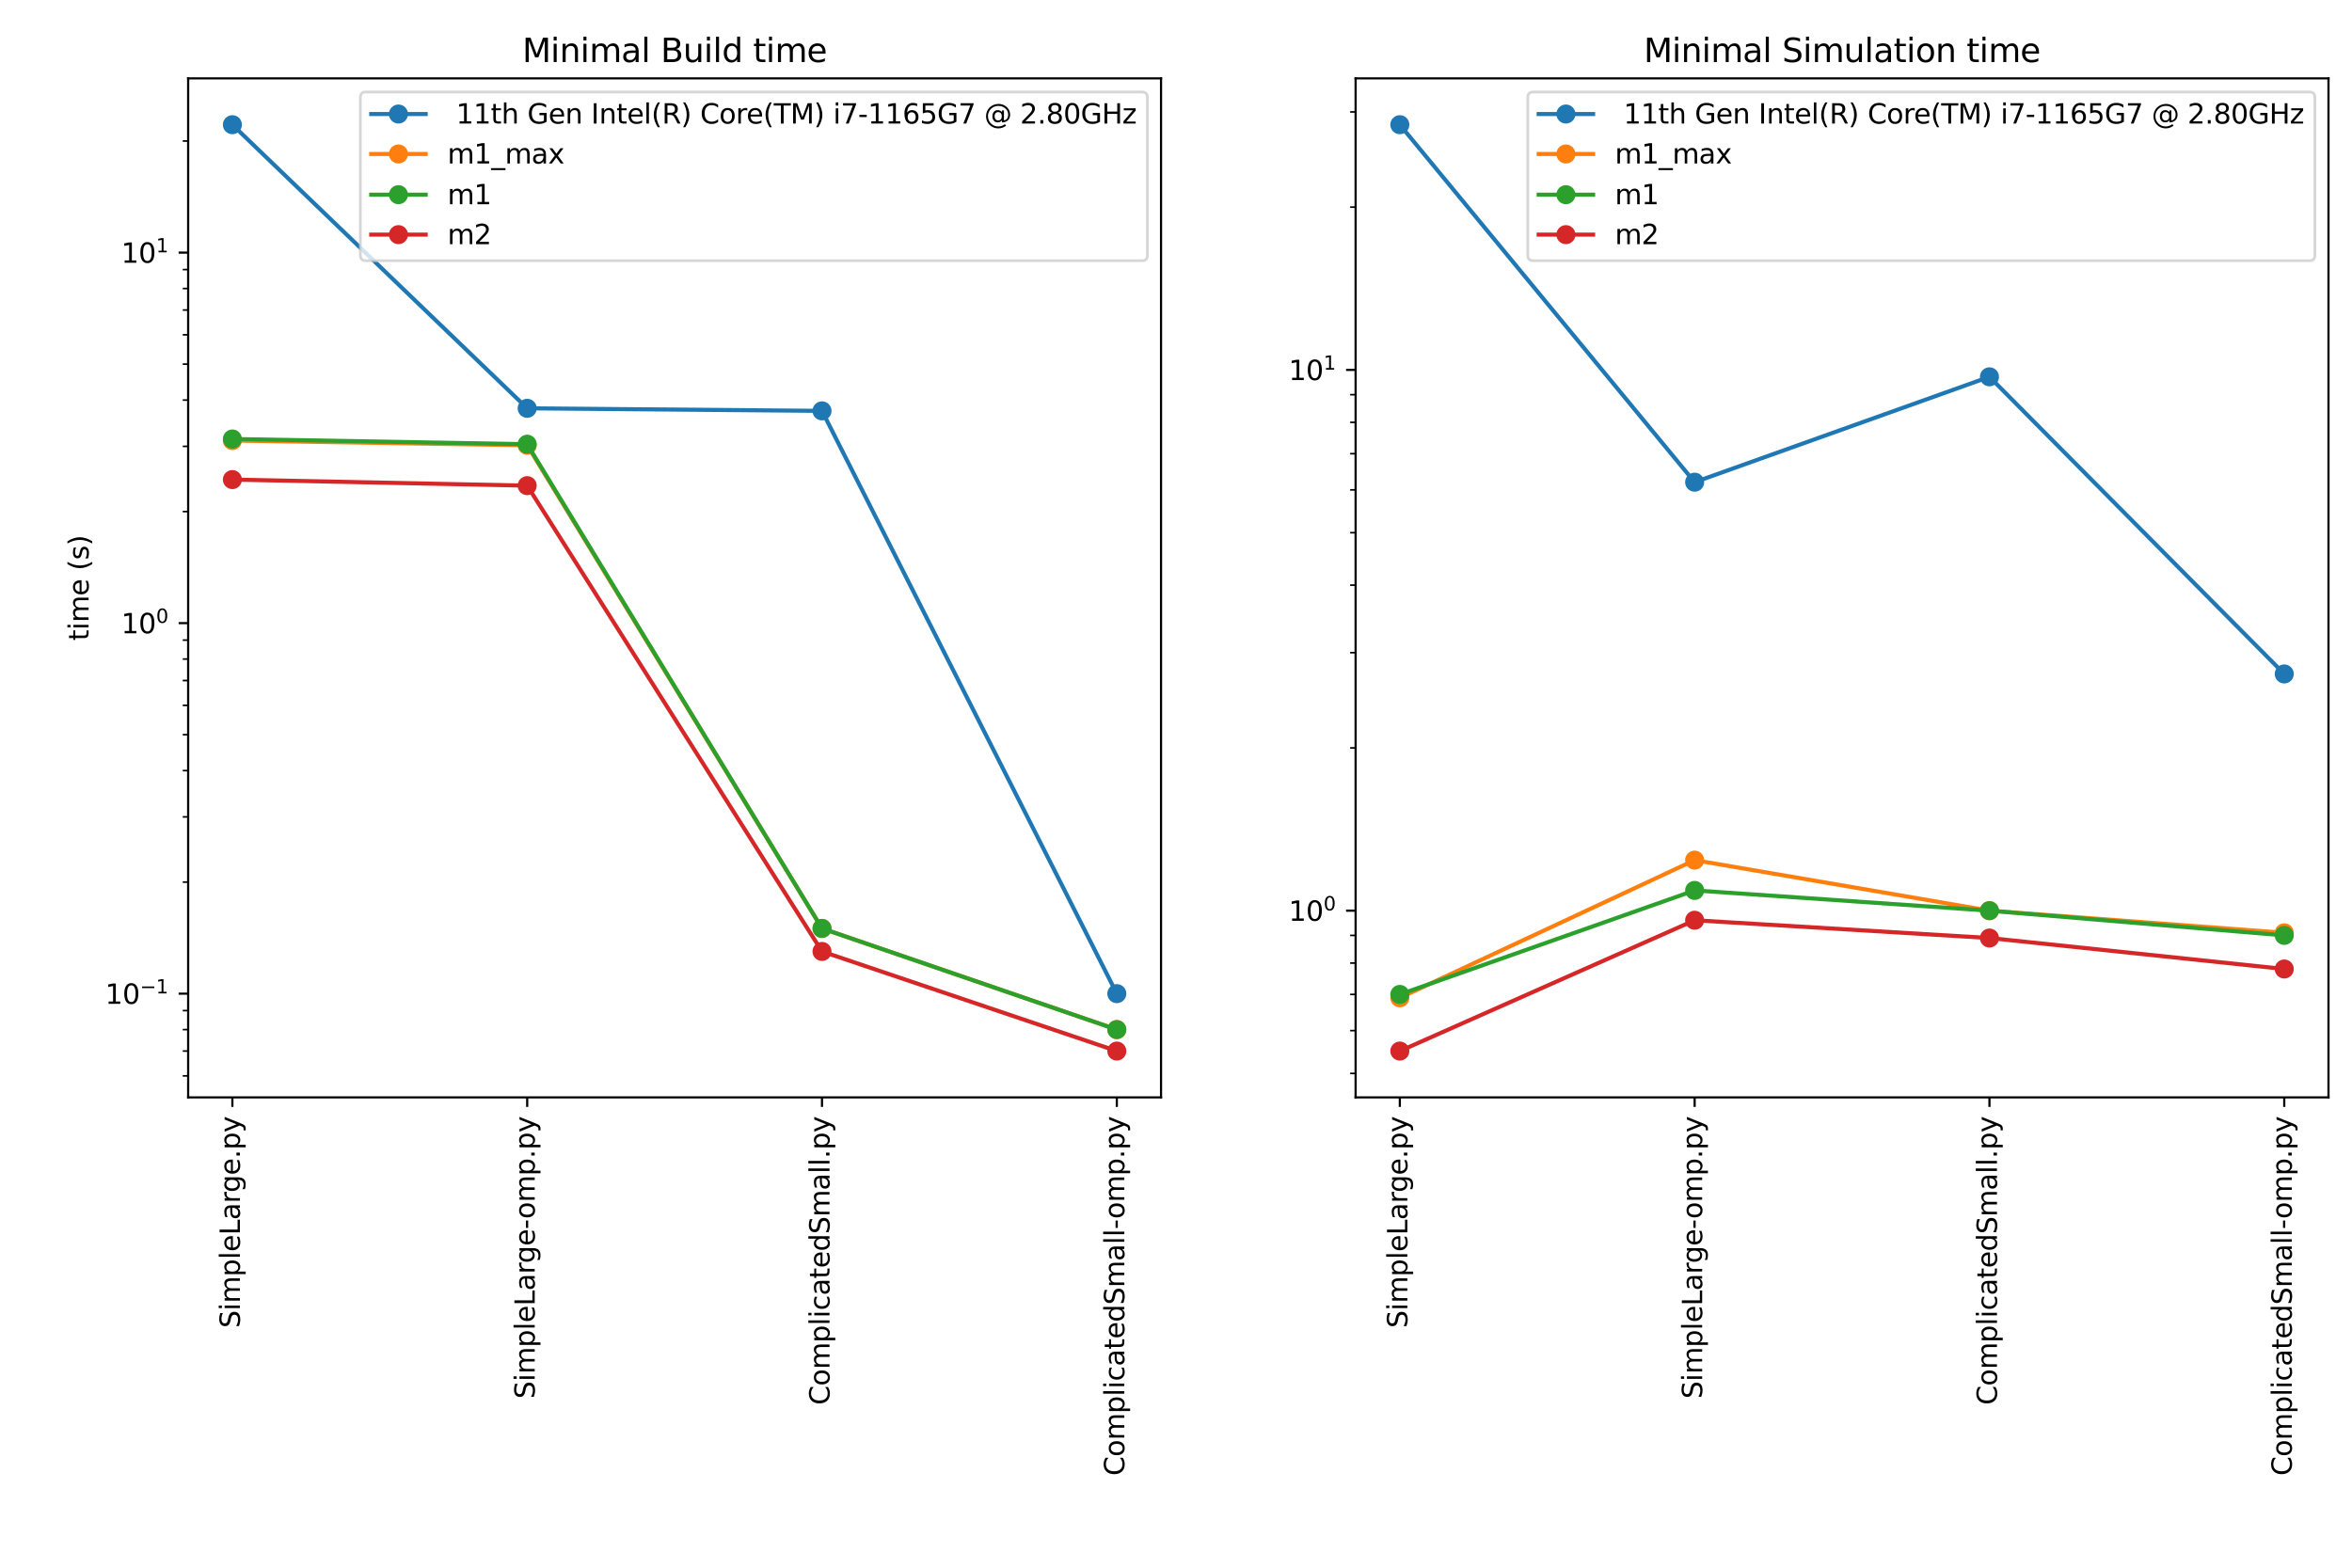 <?xml version="1.0" encoding="utf-8" standalone="no"?>
<!DOCTYPE svg PUBLIC "-//W3C//DTD SVG 1.1//EN"
  "http://www.w3.org/Graphics/SVG/1.1/DTD/svg11.dtd">
<svg xmlns:xlink="http://www.w3.org/1999/xlink" width="864pt" height="576pt" viewBox="0 0 864 576" xmlns="http://www.w3.org/2000/svg" version="1.1">
 <defs>
  <style type="text/css">*{stroke-linejoin: round; stroke-linecap: butt}</style>
 </defs>
 <g id="figure_1">
  <g id="patch_1">
   <path d="M 0 576 
L 864 576 
L 864 0 
L 0 0 
z
" style="fill: #ffffff"/>
  </g>
  <g id="axes_1">
   <g id="patch_2">
    <path d="M 69.12 403.2 
L 426.502 403.2 
L 426.502 28.8 
L 69.12 28.8 
z
" style="fill: #ffffff"/>
   </g>
   <g id="matplotlib.axis_1">
    <g id="xtick_1">
     <g id="line2d_1">
      <defs>
       <path id="m98bc731a1b" d="M 0 0 
L 0 3.5 
" style="stroke: #000000; stroke-width: 0.8"/>
      </defs>
      <g>
       <use xlink:href="#m98bc731a1b" x="85.365" y="403.2" style="stroke: #000000; stroke-width: 0.8"/>
      </g>
     </g>
     <g id="text_1">
      <!-- SimpleLarge.py -->
      <g transform="translate(88.124 487.93)rotate(-90)scale(0.1 -0.1)">
       <defs>
        <path id="DejaVuSans-53" d="M 3425 4513 
L 3425 3897 
Q 3066 4069 2747 4153 
Q 2428 4238 2131 4238 
Q 1616 4238 1336 4038 
Q 1056 3838 1056 3469 
Q 1056 3159 1242 3001 
Q 1428 2844 1947 2747 
L 2328 2669 
Q 3034 2534 3370 2195 
Q 3706 1856 3706 1288 
Q 3706 609 3251 259 
Q 2797 -91 1919 -91 
Q 1588 -91 1214 -16 
Q 841 59 441 206 
L 441 856 
Q 825 641 1194 531 
Q 1563 422 1919 422 
Q 2459 422 2753 634 
Q 3047 847 3047 1241 
Q 3047 1584 2836 1778 
Q 2625 1972 2144 2069 
L 1759 2144 
Q 1053 2284 737 2584 
Q 422 2884 422 3419 
Q 422 4038 858 4394 
Q 1294 4750 2059 4750 
Q 2388 4750 2728 4690 
Q 3069 4631 3425 4513 
z
" transform="scale(0.016)"/>
        <path id="DejaVuSans-69" d="M 603 3500 
L 1178 3500 
L 1178 0 
L 603 0 
L 603 3500 
z
M 603 4863 
L 1178 4863 
L 1178 4134 
L 603 4134 
L 603 4863 
z
" transform="scale(0.016)"/>
        <path id="DejaVuSans-6d" d="M 3328 2828 
Q 3544 3216 3844 3400 
Q 4144 3584 4550 3584 
Q 5097 3584 5394 3201 
Q 5691 2819 5691 2113 
L 5691 0 
L 5113 0 
L 5113 2094 
Q 5113 2597 4934 2840 
Q 4756 3084 4391 3084 
Q 3944 3084 3684 2787 
Q 3425 2491 3425 1978 
L 3425 0 
L 2847 0 
L 2847 2094 
Q 2847 2600 2669 2842 
Q 2491 3084 2119 3084 
Q 1678 3084 1418 2786 
Q 1159 2488 1159 1978 
L 1159 0 
L 581 0 
L 581 3500 
L 1159 3500 
L 1159 2956 
Q 1356 3278 1631 3431 
Q 1906 3584 2284 3584 
Q 2666 3584 2933 3390 
Q 3200 3197 3328 2828 
z
" transform="scale(0.016)"/>
        <path id="DejaVuSans-70" d="M 1159 525 
L 1159 -1331 
L 581 -1331 
L 581 3500 
L 1159 3500 
L 1159 2969 
Q 1341 3281 1617 3432 
Q 1894 3584 2278 3584 
Q 2916 3584 3314 3078 
Q 3713 2572 3713 1747 
Q 3713 922 3314 415 
Q 2916 -91 2278 -91 
Q 1894 -91 1617 61 
Q 1341 213 1159 525 
z
M 3116 1747 
Q 3116 2381 2855 2742 
Q 2594 3103 2138 3103 
Q 1681 3103 1420 2742 
Q 1159 2381 1159 1747 
Q 1159 1113 1420 752 
Q 1681 391 2138 391 
Q 2594 391 2855 752 
Q 3116 1113 3116 1747 
z
" transform="scale(0.016)"/>
        <path id="DejaVuSans-6c" d="M 603 4863 
L 1178 4863 
L 1178 0 
L 603 0 
L 603 4863 
z
" transform="scale(0.016)"/>
        <path id="DejaVuSans-65" d="M 3597 1894 
L 3597 1613 
L 953 1613 
Q 991 1019 1311 708 
Q 1631 397 2203 397 
Q 2534 397 2845 478 
Q 3156 559 3463 722 
L 3463 178 
Q 3153 47 2828 -22 
Q 2503 -91 2169 -91 
Q 1331 -91 842 396 
Q 353 884 353 1716 
Q 353 2575 817 3079 
Q 1281 3584 2069 3584 
Q 2775 3584 3186 3129 
Q 3597 2675 3597 1894 
z
M 3022 2063 
Q 3016 2534 2758 2815 
Q 2500 3097 2075 3097 
Q 1594 3097 1305 2825 
Q 1016 2553 972 2059 
L 3022 2063 
z
" transform="scale(0.016)"/>
        <path id="DejaVuSans-4c" d="M 628 4666 
L 1259 4666 
L 1259 531 
L 3531 531 
L 3531 0 
L 628 0 
L 628 4666 
z
" transform="scale(0.016)"/>
        <path id="DejaVuSans-61" d="M 2194 1759 
Q 1497 1759 1228 1600 
Q 959 1441 959 1056 
Q 959 750 1161 570 
Q 1363 391 1709 391 
Q 2188 391 2477 730 
Q 2766 1069 2766 1631 
L 2766 1759 
L 2194 1759 
z
M 3341 1997 
L 3341 0 
L 2766 0 
L 2766 531 
Q 2569 213 2275 61 
Q 1981 -91 1556 -91 
Q 1019 -91 701 211 
Q 384 513 384 1019 
Q 384 1609 779 1909 
Q 1175 2209 1959 2209 
L 2766 2209 
L 2766 2266 
Q 2766 2663 2505 2880 
Q 2244 3097 1772 3097 
Q 1472 3097 1187 3025 
Q 903 2953 641 2809 
L 641 3341 
Q 956 3463 1253 3523 
Q 1550 3584 1831 3584 
Q 2591 3584 2966 3190 
Q 3341 2797 3341 1997 
z
" transform="scale(0.016)"/>
        <path id="DejaVuSans-72" d="M 2631 2963 
Q 2534 3019 2420 3045 
Q 2306 3072 2169 3072 
Q 1681 3072 1420 2755 
Q 1159 2438 1159 1844 
L 1159 0 
L 581 0 
L 581 3500 
L 1159 3500 
L 1159 2956 
Q 1341 3275 1631 3429 
Q 1922 3584 2338 3584 
Q 2397 3584 2469 3576 
Q 2541 3569 2628 3553 
L 2631 2963 
z
" transform="scale(0.016)"/>
        <path id="DejaVuSans-67" d="M 2906 1791 
Q 2906 2416 2648 2759 
Q 2391 3103 1925 3103 
Q 1463 3103 1205 2759 
Q 947 2416 947 1791 
Q 947 1169 1205 825 
Q 1463 481 1925 481 
Q 2391 481 2648 825 
Q 2906 1169 2906 1791 
z
M 3481 434 
Q 3481 -459 3084 -895 
Q 2688 -1331 1869 -1331 
Q 1566 -1331 1297 -1286 
Q 1028 -1241 775 -1147 
L 775 -588 
Q 1028 -725 1275 -790 
Q 1522 -856 1778 -856 
Q 2344 -856 2625 -561 
Q 2906 -266 2906 331 
L 2906 616 
Q 2728 306 2450 153 
Q 2172 0 1784 0 
Q 1141 0 747 490 
Q 353 981 353 1791 
Q 353 2603 747 3093 
Q 1141 3584 1784 3584 
Q 2172 3584 2450 3431 
Q 2728 3278 2906 2969 
L 2906 3500 
L 3481 3500 
L 3481 434 
z
" transform="scale(0.016)"/>
        <path id="DejaVuSans-2e" d="M 684 794 
L 1344 794 
L 1344 0 
L 684 0 
L 684 794 
z
" transform="scale(0.016)"/>
        <path id="DejaVuSans-79" d="M 2059 -325 
Q 1816 -950 1584 -1140 
Q 1353 -1331 966 -1331 
L 506 -1331 
L 506 -850 
L 844 -850 
Q 1081 -850 1212 -737 
Q 1344 -625 1503 -206 
L 1606 56 
L 191 3500 
L 800 3500 
L 1894 763 
L 2988 3500 
L 3597 3500 
L 2059 -325 
z
" transform="scale(0.016)"/>
       </defs>
       <use xlink:href="#DejaVuSans-53"/>
       <use xlink:href="#DejaVuSans-69" x="63.477"/>
       <use xlink:href="#DejaVuSans-6d" x="91.26"/>
       <use xlink:href="#DejaVuSans-70" x="188.672"/>
       <use xlink:href="#DejaVuSans-6c" x="252.148"/>
       <use xlink:href="#DejaVuSans-65" x="279.932"/>
       <use xlink:href="#DejaVuSans-4c" x="341.455"/>
       <use xlink:href="#DejaVuSans-61" x="397.168"/>
       <use xlink:href="#DejaVuSans-72" x="458.447"/>
       <use xlink:href="#DejaVuSans-67" x="497.811"/>
       <use xlink:href="#DejaVuSans-65" x="561.287"/>
       <use xlink:href="#DejaVuSans-2e" x="622.811"/>
       <use xlink:href="#DejaVuSans-70" x="654.598"/>
       <use xlink:href="#DejaVuSans-79" x="718.074"/>
      </g>
     </g>
    </g>
    <g id="xtick_2">
     <g id="line2d_2">
      <g>
       <use xlink:href="#m98bc731a1b" x="193.662" y="403.2" style="stroke: #000000; stroke-width: 0.8"/>
      </g>
     </g>
     <g id="text_2">
      <!-- SimpleLarge-omp.py -->
      <g transform="translate(196.422 513.933)rotate(-90)scale(0.1 -0.1)">
       <defs>
        <path id="DejaVuSans-2d" d="M 313 2009 
L 1997 2009 
L 1997 1497 
L 313 1497 
L 313 2009 
z
" transform="scale(0.016)"/>
        <path id="DejaVuSans-6f" d="M 1959 3097 
Q 1497 3097 1228 2736 
Q 959 2375 959 1747 
Q 959 1119 1226 758 
Q 1494 397 1959 397 
Q 2419 397 2687 759 
Q 2956 1122 2956 1747 
Q 2956 2369 2687 2733 
Q 2419 3097 1959 3097 
z
M 1959 3584 
Q 2709 3584 3137 3096 
Q 3566 2609 3566 1747 
Q 3566 888 3137 398 
Q 2709 -91 1959 -91 
Q 1206 -91 779 398 
Q 353 888 353 1747 
Q 353 2609 779 3096 
Q 1206 3584 1959 3584 
z
" transform="scale(0.016)"/>
       </defs>
       <use xlink:href="#DejaVuSans-53"/>
       <use xlink:href="#DejaVuSans-69" x="63.477"/>
       <use xlink:href="#DejaVuSans-6d" x="91.26"/>
       <use xlink:href="#DejaVuSans-70" x="188.672"/>
       <use xlink:href="#DejaVuSans-6c" x="252.148"/>
       <use xlink:href="#DejaVuSans-65" x="279.932"/>
       <use xlink:href="#DejaVuSans-4c" x="341.455"/>
       <use xlink:href="#DejaVuSans-61" x="397.168"/>
       <use xlink:href="#DejaVuSans-72" x="458.447"/>
       <use xlink:href="#DejaVuSans-67" x="497.811"/>
       <use xlink:href="#DejaVuSans-65" x="561.287"/>
       <use xlink:href="#DejaVuSans-2d" x="622.811"/>
       <use xlink:href="#DejaVuSans-6f" x="660.77"/>
       <use xlink:href="#DejaVuSans-6d" x="721.951"/>
       <use xlink:href="#DejaVuSans-70" x="819.363"/>
       <use xlink:href="#DejaVuSans-2e" x="882.84"/>
       <use xlink:href="#DejaVuSans-70" x="914.627"/>
       <use xlink:href="#DejaVuSans-79" x="978.104"/>
      </g>
     </g>
    </g>
    <g id="xtick_3">
     <g id="line2d_3">
      <g>
       <use xlink:href="#m98bc731a1b" x="301.96" y="403.2" style="stroke: #000000; stroke-width: 0.8"/>
      </g>
     </g>
     <g id="text_3">
      <!-- ComplicatedSmall.py -->
      <g transform="translate(304.719 516.214)rotate(-90)scale(0.1 -0.1)">
       <defs>
        <path id="DejaVuSans-43" d="M 4122 4306 
L 4122 3641 
Q 3803 3938 3442 4084 
Q 3081 4231 2675 4231 
Q 1875 4231 1450 3742 
Q 1025 3253 1025 2328 
Q 1025 1406 1450 917 
Q 1875 428 2675 428 
Q 3081 428 3442 575 
Q 3803 722 4122 1019 
L 4122 359 
Q 3791 134 3420 21 
Q 3050 -91 2638 -91 
Q 1578 -91 968 557 
Q 359 1206 359 2328 
Q 359 3453 968 4101 
Q 1578 4750 2638 4750 
Q 3056 4750 3426 4639 
Q 3797 4528 4122 4306 
z
" transform="scale(0.016)"/>
        <path id="DejaVuSans-63" d="M 3122 3366 
L 3122 2828 
Q 2878 2963 2633 3030 
Q 2388 3097 2138 3097 
Q 1578 3097 1268 2742 
Q 959 2388 959 1747 
Q 959 1106 1268 751 
Q 1578 397 2138 397 
Q 2388 397 2633 464 
Q 2878 531 3122 666 
L 3122 134 
Q 2881 22 2623 -34 
Q 2366 -91 2075 -91 
Q 1284 -91 818 406 
Q 353 903 353 1747 
Q 353 2603 823 3093 
Q 1294 3584 2113 3584 
Q 2378 3584 2631 3529 
Q 2884 3475 3122 3366 
z
" transform="scale(0.016)"/>
        <path id="DejaVuSans-74" d="M 1172 4494 
L 1172 3500 
L 2356 3500 
L 2356 3053 
L 1172 3053 
L 1172 1153 
Q 1172 725 1289 603 
Q 1406 481 1766 481 
L 2356 481 
L 2356 0 
L 1766 0 
Q 1100 0 847 248 
Q 594 497 594 1153 
L 594 3053 
L 172 3053 
L 172 3500 
L 594 3500 
L 594 4494 
L 1172 4494 
z
" transform="scale(0.016)"/>
        <path id="DejaVuSans-64" d="M 2906 2969 
L 2906 4863 
L 3481 4863 
L 3481 0 
L 2906 0 
L 2906 525 
Q 2725 213 2448 61 
Q 2172 -91 1784 -91 
Q 1150 -91 751 415 
Q 353 922 353 1747 
Q 353 2572 751 3078 
Q 1150 3584 1784 3584 
Q 2172 3584 2448 3432 
Q 2725 3281 2906 2969 
z
M 947 1747 
Q 947 1113 1208 752 
Q 1469 391 1925 391 
Q 2381 391 2643 752 
Q 2906 1113 2906 1747 
Q 2906 2381 2643 2742 
Q 2381 3103 1925 3103 
Q 1469 3103 1208 2742 
Q 947 2381 947 1747 
z
" transform="scale(0.016)"/>
       </defs>
       <use xlink:href="#DejaVuSans-43"/>
       <use xlink:href="#DejaVuSans-6f" x="69.824"/>
       <use xlink:href="#DejaVuSans-6d" x="131.006"/>
       <use xlink:href="#DejaVuSans-70" x="228.418"/>
       <use xlink:href="#DejaVuSans-6c" x="291.895"/>
       <use xlink:href="#DejaVuSans-69" x="319.678"/>
       <use xlink:href="#DejaVuSans-63" x="347.461"/>
       <use xlink:href="#DejaVuSans-61" x="402.441"/>
       <use xlink:href="#DejaVuSans-74" x="463.721"/>
       <use xlink:href="#DejaVuSans-65" x="502.93"/>
       <use xlink:href="#DejaVuSans-64" x="564.453"/>
       <use xlink:href="#DejaVuSans-53" x="627.93"/>
       <use xlink:href="#DejaVuSans-6d" x="691.406"/>
       <use xlink:href="#DejaVuSans-61" x="788.818"/>
       <use xlink:href="#DejaVuSans-6c" x="850.098"/>
       <use xlink:href="#DejaVuSans-6c" x="877.881"/>
       <use xlink:href="#DejaVuSans-2e" x="905.664"/>
       <use xlink:href="#DejaVuSans-70" x="937.451"/>
       <use xlink:href="#DejaVuSans-79" x="1000.928"/>
      </g>
     </g>
    </g>
    <g id="xtick_4">
     <g id="line2d_4">
      <g>
       <use xlink:href="#m98bc731a1b" x="410.257" y="403.2" style="stroke: #000000; stroke-width: 0.8"/>
      </g>
     </g>
     <g id="text_4">
      <!-- ComplicatedSmall-omp.py -->
      <g transform="translate(413.017 542.217)rotate(-90)scale(0.1 -0.1)">
       <use xlink:href="#DejaVuSans-43"/>
       <use xlink:href="#DejaVuSans-6f" x="69.824"/>
       <use xlink:href="#DejaVuSans-6d" x="131.006"/>
       <use xlink:href="#DejaVuSans-70" x="228.418"/>
       <use xlink:href="#DejaVuSans-6c" x="291.895"/>
       <use xlink:href="#DejaVuSans-69" x="319.678"/>
       <use xlink:href="#DejaVuSans-63" x="347.461"/>
       <use xlink:href="#DejaVuSans-61" x="402.441"/>
       <use xlink:href="#DejaVuSans-74" x="463.721"/>
       <use xlink:href="#DejaVuSans-65" x="502.93"/>
       <use xlink:href="#DejaVuSans-64" x="564.453"/>
       <use xlink:href="#DejaVuSans-53" x="627.93"/>
       <use xlink:href="#DejaVuSans-6d" x="691.406"/>
       <use xlink:href="#DejaVuSans-61" x="788.818"/>
       <use xlink:href="#DejaVuSans-6c" x="850.098"/>
       <use xlink:href="#DejaVuSans-6c" x="877.881"/>
       <use xlink:href="#DejaVuSans-2d" x="905.664"/>
       <use xlink:href="#DejaVuSans-6f" x="943.623"/>
       <use xlink:href="#DejaVuSans-6d" x="1004.805"/>
       <use xlink:href="#DejaVuSans-70" x="1102.217"/>
       <use xlink:href="#DejaVuSans-2e" x="1165.693"/>
       <use xlink:href="#DejaVuSans-70" x="1197.48"/>
       <use xlink:href="#DejaVuSans-79" x="1260.957"/>
      </g>
     </g>
    </g>
   </g>
   <g id="matplotlib.axis_2">
    <g id="ytick_1">
     <g id="line2d_5">
      <defs>
       <path id="m0abe584bb2" d="M 0 0 
L -3.5 0 
" style="stroke: #000000; stroke-width: 0.8"/>
      </defs>
      <g>
       <use xlink:href="#m0abe584bb2" x="69.12" y="365.093" style="stroke: #000000; stroke-width: 0.8"/>
      </g>
     </g>
     <g id="text_5">
      <!-- $\mathdefault{10^{-1}}$ -->
      <g transform="translate(38.62 368.893)scale(0.1 -0.1)">
       <defs>
        <path id="DejaVuSans-31" d="M 794 531 
L 1825 531 
L 1825 4091 
L 703 3866 
L 703 4441 
L 1819 4666 
L 2450 4666 
L 2450 531 
L 3481 531 
L 3481 0 
L 794 0 
L 794 531 
z
" transform="scale(0.016)"/>
        <path id="DejaVuSans-30" d="M 2034 4250 
Q 1547 4250 1301 3770 
Q 1056 3291 1056 2328 
Q 1056 1369 1301 889 
Q 1547 409 2034 409 
Q 2525 409 2770 889 
Q 3016 1369 3016 2328 
Q 3016 3291 2770 3770 
Q 2525 4250 2034 4250 
z
M 2034 4750 
Q 2819 4750 3233 4129 
Q 3647 3509 3647 2328 
Q 3647 1150 3233 529 
Q 2819 -91 2034 -91 
Q 1250 -91 836 529 
Q 422 1150 422 2328 
Q 422 3509 836 4129 
Q 1250 4750 2034 4750 
z
" transform="scale(0.016)"/>
        <path id="DejaVuSans-2212" d="M 678 2272 
L 4684 2272 
L 4684 1741 
L 678 1741 
L 678 2272 
z
" transform="scale(0.016)"/>
       </defs>
       <use xlink:href="#DejaVuSans-31" transform="translate(0 0.684)"/>
       <use xlink:href="#DejaVuSans-30" transform="translate(63.623 0.684)"/>
       <use xlink:href="#DejaVuSans-2212" transform="translate(128.203 38.966)scale(0.7)"/>
       <use xlink:href="#DejaVuSans-31" transform="translate(186.855 38.966)scale(0.7)"/>
      </g>
     </g>
    </g>
    <g id="ytick_2">
     <g id="line2d_6">
      <g>
       <use xlink:href="#m0abe584bb2" x="69.12" y="228.952" style="stroke: #000000; stroke-width: 0.8"/>
      </g>
     </g>
     <g id="text_6">
      <!-- $\mathdefault{10^{0}}$ -->
      <g transform="translate(44.52 232.751)scale(0.1 -0.1)">
       <use xlink:href="#DejaVuSans-31" transform="translate(0 0.766)"/>
       <use xlink:href="#DejaVuSans-30" transform="translate(63.623 0.766)"/>
       <use xlink:href="#DejaVuSans-30" transform="translate(128.203 39.047)scale(0.7)"/>
      </g>
     </g>
    </g>
    <g id="ytick_3">
     <g id="line2d_7">
      <g>
       <use xlink:href="#m0abe584bb2" x="69.12" y="92.811" style="stroke: #000000; stroke-width: 0.8"/>
      </g>
     </g>
     <g id="text_7">
      <!-- $\mathdefault{10^{1}}$ -->
      <g transform="translate(44.52 96.61)scale(0.1 -0.1)">
       <use xlink:href="#DejaVuSans-31" transform="translate(0 0.684)"/>
       <use xlink:href="#DejaVuSans-30" transform="translate(63.623 0.684)"/>
       <use xlink:href="#DejaVuSans-31" transform="translate(128.203 38.966)scale(0.7)"/>
      </g>
     </g>
    </g>
    <g id="ytick_4">
     <g id="line2d_8">
      <defs>
       <path id="m41cbeaad00" d="M 0 0 
L -2 0 
" style="stroke: #000000; stroke-width: 0.6"/>
      </defs>
      <g>
       <use xlink:href="#m41cbeaad00" x="69.12" y="395.296" style="stroke: #000000; stroke-width: 0.6"/>
      </g>
     </g>
    </g>
    <g id="ytick_5">
     <g id="line2d_9">
      <g>
       <use xlink:href="#m41cbeaad00" x="69.12" y="386.182" style="stroke: #000000; stroke-width: 0.6"/>
      </g>
     </g>
    </g>
    <g id="ytick_6">
     <g id="line2d_10">
      <g>
       <use xlink:href="#m41cbeaad00" x="69.12" y="378.287" style="stroke: #000000; stroke-width: 0.6"/>
      </g>
     </g>
    </g>
    <g id="ytick_7">
     <g id="line2d_11">
      <g>
       <use xlink:href="#m41cbeaad00" x="69.12" y="371.323" style="stroke: #000000; stroke-width: 0.6"/>
      </g>
     </g>
    </g>
    <g id="ytick_8">
     <g id="line2d_12">
      <g>
       <use xlink:href="#m41cbeaad00" x="69.12" y="324.111" style="stroke: #000000; stroke-width: 0.6"/>
      </g>
     </g>
    </g>
    <g id="ytick_9">
     <g id="line2d_13">
      <g>
       <use xlink:href="#m41cbeaad00" x="69.12" y="300.137" style="stroke: #000000; stroke-width: 0.6"/>
      </g>
     </g>
    </g>
    <g id="ytick_10">
     <g id="line2d_14">
      <g>
       <use xlink:href="#m41cbeaad00" x="69.12" y="283.128" style="stroke: #000000; stroke-width: 0.6"/>
      </g>
     </g>
    </g>
    <g id="ytick_11">
     <g id="line2d_15">
      <g>
       <use xlink:href="#m41cbeaad00" x="69.12" y="269.935" style="stroke: #000000; stroke-width: 0.6"/>
      </g>
     </g>
    </g>
    <g id="ytick_12">
     <g id="line2d_16">
      <g>
       <use xlink:href="#m41cbeaad00" x="69.12" y="259.155" style="stroke: #000000; stroke-width: 0.6"/>
      </g>
     </g>
    </g>
    <g id="ytick_13">
     <g id="line2d_17">
      <g>
       <use xlink:href="#m41cbeaad00" x="69.12" y="250.041" style="stroke: #000000; stroke-width: 0.6"/>
      </g>
     </g>
    </g>
    <g id="ytick_14">
     <g id="line2d_18">
      <g>
       <use xlink:href="#m41cbeaad00" x="69.12" y="242.146" style="stroke: #000000; stroke-width: 0.6"/>
      </g>
     </g>
    </g>
    <g id="ytick_15">
     <g id="line2d_19">
      <g>
       <use xlink:href="#m41cbeaad00" x="69.12" y="235.182" style="stroke: #000000; stroke-width: 0.6"/>
      </g>
     </g>
    </g>
    <g id="ytick_16">
     <g id="line2d_20">
      <g>
       <use xlink:href="#m41cbeaad00" x="69.12" y="187.97" style="stroke: #000000; stroke-width: 0.6"/>
      </g>
     </g>
    </g>
    <g id="ytick_17">
     <g id="line2d_21">
      <g>
       <use xlink:href="#m41cbeaad00" x="69.12" y="163.996" style="stroke: #000000; stroke-width: 0.6"/>
      </g>
     </g>
    </g>
    <g id="ytick_18">
     <g id="line2d_22">
      <g>
       <use xlink:href="#m41cbeaad00" x="69.12" y="146.987" style="stroke: #000000; stroke-width: 0.6"/>
      </g>
     </g>
    </g>
    <g id="ytick_19">
     <g id="line2d_23">
      <g>
       <use xlink:href="#m41cbeaad00" x="69.12" y="133.794" style="stroke: #000000; stroke-width: 0.6"/>
      </g>
     </g>
    </g>
    <g id="ytick_20">
     <g id="line2d_24">
      <g>
       <use xlink:href="#m41cbeaad00" x="69.12" y="123.014" style="stroke: #000000; stroke-width: 0.6"/>
      </g>
     </g>
    </g>
    <g id="ytick_21">
     <g id="line2d_25">
      <g>
       <use xlink:href="#m41cbeaad00" x="69.12" y="113.9" style="stroke: #000000; stroke-width: 0.6"/>
      </g>
     </g>
    </g>
    <g id="ytick_22">
     <g id="line2d_26">
      <g>
       <use xlink:href="#m41cbeaad00" x="69.12" y="106.004" style="stroke: #000000; stroke-width: 0.6"/>
      </g>
     </g>
    </g>
    <g id="ytick_23">
     <g id="line2d_27">
      <g>
       <use xlink:href="#m41cbeaad00" x="69.12" y="99.041" style="stroke: #000000; stroke-width: 0.6"/>
      </g>
     </g>
    </g>
    <g id="ytick_24">
     <g id="line2d_28">
      <g>
       <use xlink:href="#m41cbeaad00" x="69.12" y="51.828" style="stroke: #000000; stroke-width: 0.6"/>
      </g>
     </g>
    </g>
    <g id="text_8">
     <!-- time (s) -->
     <g transform="translate(32.54 235.391)rotate(-90)scale(0.1 -0.1)">
      <defs>
       <path id="DejaVuSans-20" transform="scale(0.016)"/>
       <path id="DejaVuSans-28" d="M 1984 4856 
Q 1566 4138 1362 3434 
Q 1159 2731 1159 2009 
Q 1159 1288 1364 580 
Q 1569 -128 1984 -844 
L 1484 -844 
Q 1016 -109 783 600 
Q 550 1309 550 2009 
Q 550 2706 781 3412 
Q 1013 4119 1484 4856 
L 1984 4856 
z
" transform="scale(0.016)"/>
       <path id="DejaVuSans-73" d="M 2834 3397 
L 2834 2853 
Q 2591 2978 2328 3040 
Q 2066 3103 1784 3103 
Q 1356 3103 1142 2972 
Q 928 2841 928 2578 
Q 928 2378 1081 2264 
Q 1234 2150 1697 2047 
L 1894 2003 
Q 2506 1872 2764 1633 
Q 3022 1394 3022 966 
Q 3022 478 2636 193 
Q 2250 -91 1575 -91 
Q 1294 -91 989 -36 
Q 684 19 347 128 
L 347 722 
Q 666 556 975 473 
Q 1284 391 1588 391 
Q 1994 391 2212 530 
Q 2431 669 2431 922 
Q 2431 1156 2273 1281 
Q 2116 1406 1581 1522 
L 1381 1569 
Q 847 1681 609 1914 
Q 372 2147 372 2553 
Q 372 3047 722 3315 
Q 1072 3584 1716 3584 
Q 2034 3584 2315 3537 
Q 2597 3491 2834 3397 
z
" transform="scale(0.016)"/>
       <path id="DejaVuSans-29" d="M 513 4856 
L 1013 4856 
Q 1481 4119 1714 3412 
Q 1947 2706 1947 2009 
Q 1947 1309 1714 600 
Q 1481 -109 1013 -844 
L 513 -844 
Q 928 -128 1133 580 
Q 1338 1288 1338 2009 
Q 1338 2731 1133 3434 
Q 928 4138 513 4856 
z
" transform="scale(0.016)"/>
      </defs>
      <use xlink:href="#DejaVuSans-74"/>
      <use xlink:href="#DejaVuSans-69" x="39.209"/>
      <use xlink:href="#DejaVuSans-6d" x="66.992"/>
      <use xlink:href="#DejaVuSans-65" x="164.404"/>
      <use xlink:href="#DejaVuSans-20" x="225.928"/>
      <use xlink:href="#DejaVuSans-28" x="257.715"/>
      <use xlink:href="#DejaVuSans-73" x="296.729"/>
      <use xlink:href="#DejaVuSans-29" x="348.828"/>
     </g>
    </g>
   </g>
   <g id="line2d_29">
    <path d="M 85.365 45.818 
L 193.662 150.02 
L 301.96 150.961 
L 410.257 365.093 
" clip-path="url(#p3bfc001e07)" style="fill: none; stroke: #1f77b4; stroke-width: 1.5; stroke-linecap: square"/>
    <defs>
     <path id="m31e6b7be8f" d="M 0 3 
C 0.796 3 1.559 2.684 2.121 2.121 
C 2.684 1.559 3 0.796 3 0 
C 3 -0.796 2.684 -1.559 2.121 -2.121 
C 1.559 -2.684 0.796 -3 0 -3 
C -0.796 -3 -1.559 -2.684 -2.121 -2.121 
C -2.684 -1.559 -3 -0.796 -3 0 
C -3 0.796 -2.684 1.559 -2.121 2.121 
C -1.559 2.684 -0.796 3 0 3 
z
" style="stroke: #1f77b4"/>
    </defs>
    <g clip-path="url(#p3bfc001e07)">
     <use xlink:href="#m31e6b7be8f" x="85.365" y="45.818" style="fill: #1f77b4; stroke: #1f77b4"/>
     <use xlink:href="#m31e6b7be8f" x="193.662" y="150.02" style="fill: #1f77b4; stroke: #1f77b4"/>
     <use xlink:href="#m31e6b7be8f" x="301.96" y="150.961" style="fill: #1f77b4; stroke: #1f77b4"/>
     <use xlink:href="#m31e6b7be8f" x="410.257" y="365.093" style="fill: #1f77b4; stroke: #1f77b4"/>
    </g>
   </g>
   <g id="line2d_30">
    <path d="M 85.365 161.867 
L 193.662 163.603 
L 301.96 341.12 
L 410.257 378.287 
" clip-path="url(#p3bfc001e07)" style="fill: none; stroke: #ff7f0e; stroke-width: 1.5; stroke-linecap: square"/>
    <defs>
     <path id="m254b77c4ef" d="M 0 3 
C 0.796 3 1.559 2.684 2.121 2.121 
C 2.684 1.559 3 0.796 3 0 
C 3 -0.796 2.684 -1.559 2.121 -2.121 
C 1.559 -2.684 0.796 -3 0 -3 
C -0.796 -3 -1.559 -2.684 -2.121 -2.121 
C -2.684 -1.559 -3 -0.796 -3 0 
C -3 0.796 -2.684 1.559 -2.121 2.121 
C -1.559 2.684 -0.796 3 0 3 
z
" style="stroke: #ff7f0e"/>
    </defs>
    <g clip-path="url(#p3bfc001e07)">
     <use xlink:href="#m254b77c4ef" x="85.365" y="161.867" style="fill: #ff7f0e; stroke: #ff7f0e"/>
     <use xlink:href="#m254b77c4ef" x="193.662" y="163.603" style="fill: #ff7f0e; stroke: #ff7f0e"/>
     <use xlink:href="#m254b77c4ef" x="301.96" y="341.12" style="fill: #ff7f0e; stroke: #ff7f0e"/>
     <use xlink:href="#m254b77c4ef" x="410.257" y="378.287" style="fill: #ff7f0e; stroke: #ff7f0e"/>
    </g>
   </g>
   <g id="line2d_31">
    <path d="M 85.365 161.3 
L 193.662 163.213 
L 301.96 341.12 
L 410.257 378.287 
" clip-path="url(#p3bfc001e07)" style="fill: none; stroke: #2ca02c; stroke-width: 1.5; stroke-linecap: square"/>
    <defs>
     <path id="mfc416b7399" d="M 0 3 
C 0.796 3 1.559 2.684 2.121 2.121 
C 2.684 1.559 3 0.796 3 0 
C 3 -0.796 2.684 -1.559 2.121 -2.121 
C 1.559 -2.684 0.796 -3 0 -3 
C -0.796 -3 -1.559 -2.684 -2.121 -2.121 
C -2.684 -1.559 -3 -0.796 -3 0 
C -3 0.796 -2.684 1.559 -2.121 2.121 
C -1.559 2.684 -0.796 3 0 3 
z
" style="stroke: #2ca02c"/>
    </defs>
    <g clip-path="url(#p3bfc001e07)">
     <use xlink:href="#mfc416b7399" x="85.365" y="161.3" style="fill: #2ca02c; stroke: #2ca02c"/>
     <use xlink:href="#mfc416b7399" x="193.662" y="163.213" style="fill: #2ca02c; stroke: #2ca02c"/>
     <use xlink:href="#mfc416b7399" x="301.96" y="341.12" style="fill: #2ca02c; stroke: #2ca02c"/>
     <use xlink:href="#mfc416b7399" x="410.257" y="378.287" style="fill: #2ca02c; stroke: #2ca02c"/>
    </g>
   </g>
   <g id="line2d_32">
    <path d="M 85.365 176.212 
L 193.662 178.435 
L 301.96 349.581 
L 410.257 386.182 
" clip-path="url(#p3bfc001e07)" style="fill: none; stroke: #d62728; stroke-width: 1.5; stroke-linecap: square"/>
    <defs>
     <path id="m51cc0dac60" d="M 0 3 
C 0.796 3 1.559 2.684 2.121 2.121 
C 2.684 1.559 3 0.796 3 0 
C 3 -0.796 2.684 -1.559 2.121 -2.121 
C 1.559 -2.684 0.796 -3 0 -3 
C -0.796 -3 -1.559 -2.684 -2.121 -2.121 
C -2.684 -1.559 -3 -0.796 -3 0 
C -3 0.796 -2.684 1.559 -2.121 2.121 
C -1.559 2.684 -0.796 3 0 3 
z
" style="stroke: #d62728"/>
    </defs>
    <g clip-path="url(#p3bfc001e07)">
     <use xlink:href="#m51cc0dac60" x="85.365" y="176.212" style="fill: #d62728; stroke: #d62728"/>
     <use xlink:href="#m51cc0dac60" x="193.662" y="178.435" style="fill: #d62728; stroke: #d62728"/>
     <use xlink:href="#m51cc0dac60" x="301.96" y="349.581" style="fill: #d62728; stroke: #d62728"/>
     <use xlink:href="#m51cc0dac60" x="410.257" y="386.182" style="fill: #d62728; stroke: #d62728"/>
    </g>
   </g>
   <g id="patch_3">
    <path d="M 69.12 403.2 
L 69.12 28.8 
" style="fill: none; stroke: #000000; stroke-width: 0.8; stroke-linejoin: miter; stroke-linecap: square"/>
   </g>
   <g id="patch_4">
    <path d="M 426.502 403.2 
L 426.502 28.8 
" style="fill: none; stroke: #000000; stroke-width: 0.8; stroke-linejoin: miter; stroke-linecap: square"/>
   </g>
   <g id="patch_5">
    <path d="M 69.12 403.2 
L 426.502 403.2 
" style="fill: none; stroke: #000000; stroke-width: 0.8; stroke-linejoin: miter; stroke-linecap: square"/>
   </g>
   <g id="patch_6">
    <path d="M 69.12 28.8 
L 426.502 28.8 
" style="fill: none; stroke: #000000; stroke-width: 0.8; stroke-linejoin: miter; stroke-linecap: square"/>
   </g>
   <g id="text_9">
    <!-- Minimal Build time -->
    <g transform="translate(191.879 22.8)scale(0.12 -0.12)">
     <defs>
      <path id="DejaVuSans-4d" d="M 628 4666 
L 1569 4666 
L 2759 1491 
L 3956 4666 
L 4897 4666 
L 4897 0 
L 4281 0 
L 4281 4097 
L 3078 897 
L 2444 897 
L 1241 4097 
L 1241 0 
L 628 0 
L 628 4666 
z
" transform="scale(0.016)"/>
      <path id="DejaVuSans-6e" d="M 3513 2113 
L 3513 0 
L 2938 0 
L 2938 2094 
Q 2938 2591 2744 2837 
Q 2550 3084 2163 3084 
Q 1697 3084 1428 2787 
Q 1159 2491 1159 1978 
L 1159 0 
L 581 0 
L 581 3500 
L 1159 3500 
L 1159 2956 
Q 1366 3272 1645 3428 
Q 1925 3584 2291 3584 
Q 2894 3584 3203 3211 
Q 3513 2838 3513 2113 
z
" transform="scale(0.016)"/>
      <path id="DejaVuSans-42" d="M 1259 2228 
L 1259 519 
L 2272 519 
Q 2781 519 3026 730 
Q 3272 941 3272 1375 
Q 3272 1813 3026 2020 
Q 2781 2228 2272 2228 
L 1259 2228 
z
M 1259 4147 
L 1259 2741 
L 2194 2741 
Q 2656 2741 2882 2914 
Q 3109 3088 3109 3444 
Q 3109 3797 2882 3972 
Q 2656 4147 2194 4147 
L 1259 4147 
z
M 628 4666 
L 2241 4666 
Q 2963 4666 3353 4366 
Q 3744 4066 3744 3513 
Q 3744 3084 3544 2831 
Q 3344 2578 2956 2516 
Q 3422 2416 3680 2098 
Q 3938 1781 3938 1306 
Q 3938 681 3513 340 
Q 3088 0 2303 0 
L 628 0 
L 628 4666 
z
" transform="scale(0.016)"/>
      <path id="DejaVuSans-75" d="M 544 1381 
L 544 3500 
L 1119 3500 
L 1119 1403 
Q 1119 906 1312 657 
Q 1506 409 1894 409 
Q 2359 409 2629 706 
Q 2900 1003 2900 1516 
L 2900 3500 
L 3475 3500 
L 3475 0 
L 2900 0 
L 2900 538 
Q 2691 219 2414 64 
Q 2138 -91 1772 -91 
Q 1169 -91 856 284 
Q 544 659 544 1381 
z
M 1991 3584 
L 1991 3584 
z
" transform="scale(0.016)"/>
     </defs>
     <use xlink:href="#DejaVuSans-4d"/>
     <use xlink:href="#DejaVuSans-69" x="86.279"/>
     <use xlink:href="#DejaVuSans-6e" x="114.062"/>
     <use xlink:href="#DejaVuSans-69" x="177.441"/>
     <use xlink:href="#DejaVuSans-6d" x="205.225"/>
     <use xlink:href="#DejaVuSans-61" x="302.637"/>
     <use xlink:href="#DejaVuSans-6c" x="363.916"/>
     <use xlink:href="#DejaVuSans-20" x="391.699"/>
     <use xlink:href="#DejaVuSans-42" x="423.486"/>
     <use xlink:href="#DejaVuSans-75" x="492.09"/>
     <use xlink:href="#DejaVuSans-69" x="555.469"/>
     <use xlink:href="#DejaVuSans-6c" x="583.252"/>
     <use xlink:href="#DejaVuSans-64" x="611.035"/>
     <use xlink:href="#DejaVuSans-20" x="674.512"/>
     <use xlink:href="#DejaVuSans-74" x="706.299"/>
     <use xlink:href="#DejaVuSans-69" x="745.508"/>
     <use xlink:href="#DejaVuSans-6d" x="773.291"/>
     <use xlink:href="#DejaVuSans-65" x="870.703"/>
    </g>
   </g>
   <g id="legend_1">
    <g id="patch_7">
     <path d="M 134.371 95.791 
L 419.502 95.791 
Q 421.502 95.791 421.502 93.791 
L 421.502 35.8 
Q 421.502 33.8 419.502 33.8 
L 134.371 33.8 
Q 132.371 33.8 132.371 35.8 
L 132.371 93.791 
Q 132.371 95.791 134.371 95.791 
z
" style="fill: #ffffff; opacity: 0.8; stroke: #cccccc; stroke-linejoin: miter"/>
    </g>
    <g id="line2d_33">
     <path d="M 136.371 41.898 
L 146.371 41.898 
L 156.371 41.898 
" style="fill: none; stroke: #1f77b4; stroke-width: 1.5; stroke-linecap: square"/>
     <g>
      <use xlink:href="#m31e6b7be8f" x="146.371" y="41.898" style="fill: #1f77b4; stroke: #1f77b4"/>
     </g>
    </g>
    <g id="text_10">
     <!--  11th Gen Intel(R) Core(TM) i7-1165G7 @ 2.80GHz -->
     <g transform="translate(164.371 45.398)scale(0.1 -0.1)">
      <defs>
       <path id="DejaVuSans-68" d="M 3513 2113 
L 3513 0 
L 2938 0 
L 2938 2094 
Q 2938 2591 2744 2837 
Q 2550 3084 2163 3084 
Q 1697 3084 1428 2787 
Q 1159 2491 1159 1978 
L 1159 0 
L 581 0 
L 581 4863 
L 1159 4863 
L 1159 2956 
Q 1366 3272 1645 3428 
Q 1925 3584 2291 3584 
Q 2894 3584 3203 3211 
Q 3513 2838 3513 2113 
z
" transform="scale(0.016)"/>
       <path id="DejaVuSans-47" d="M 3809 666 
L 3809 1919 
L 2778 1919 
L 2778 2438 
L 4434 2438 
L 4434 434 
Q 4069 175 3628 42 
Q 3188 -91 2688 -91 
Q 1594 -91 976 548 
Q 359 1188 359 2328 
Q 359 3472 976 4111 
Q 1594 4750 2688 4750 
Q 3144 4750 3555 4637 
Q 3966 4525 4313 4306 
L 4313 3634 
Q 3963 3931 3569 4081 
Q 3175 4231 2741 4231 
Q 1884 4231 1454 3753 
Q 1025 3275 1025 2328 
Q 1025 1384 1454 906 
Q 1884 428 2741 428 
Q 3075 428 3337 486 
Q 3600 544 3809 666 
z
" transform="scale(0.016)"/>
       <path id="DejaVuSans-49" d="M 628 4666 
L 1259 4666 
L 1259 0 
L 628 0 
L 628 4666 
z
" transform="scale(0.016)"/>
       <path id="DejaVuSans-52" d="M 2841 2188 
Q 3044 2119 3236 1894 
Q 3428 1669 3622 1275 
L 4263 0 
L 3584 0 
L 2988 1197 
Q 2756 1666 2539 1819 
Q 2322 1972 1947 1972 
L 1259 1972 
L 1259 0 
L 628 0 
L 628 4666 
L 2053 4666 
Q 2853 4666 3247 4331 
Q 3641 3997 3641 3322 
Q 3641 2881 3436 2590 
Q 3231 2300 2841 2188 
z
M 1259 4147 
L 1259 2491 
L 2053 2491 
Q 2509 2491 2742 2702 
Q 2975 2913 2975 3322 
Q 2975 3731 2742 3939 
Q 2509 4147 2053 4147 
L 1259 4147 
z
" transform="scale(0.016)"/>
       <path id="DejaVuSans-54" d="M -19 4666 
L 3928 4666 
L 3928 4134 
L 2272 4134 
L 2272 0 
L 1638 0 
L 1638 4134 
L -19 4134 
L -19 4666 
z
" transform="scale(0.016)"/>
       <path id="DejaVuSans-37" d="M 525 4666 
L 3525 4666 
L 3525 4397 
L 1831 0 
L 1172 0 
L 2766 4134 
L 525 4134 
L 525 4666 
z
" transform="scale(0.016)"/>
       <path id="DejaVuSans-36" d="M 2113 2584 
Q 1688 2584 1439 2293 
Q 1191 2003 1191 1497 
Q 1191 994 1439 701 
Q 1688 409 2113 409 
Q 2538 409 2786 701 
Q 3034 994 3034 1497 
Q 3034 2003 2786 2293 
Q 2538 2584 2113 2584 
z
M 3366 4563 
L 3366 3988 
Q 3128 4100 2886 4159 
Q 2644 4219 2406 4219 
Q 1781 4219 1451 3797 
Q 1122 3375 1075 2522 
Q 1259 2794 1537 2939 
Q 1816 3084 2150 3084 
Q 2853 3084 3261 2657 
Q 3669 2231 3669 1497 
Q 3669 778 3244 343 
Q 2819 -91 2113 -91 
Q 1303 -91 875 529 
Q 447 1150 447 2328 
Q 447 3434 972 4092 
Q 1497 4750 2381 4750 
Q 2619 4750 2861 4703 
Q 3103 4656 3366 4563 
z
" transform="scale(0.016)"/>
       <path id="DejaVuSans-35" d="M 691 4666 
L 3169 4666 
L 3169 4134 
L 1269 4134 
L 1269 2991 
Q 1406 3038 1543 3061 
Q 1681 3084 1819 3084 
Q 2600 3084 3056 2656 
Q 3513 2228 3513 1497 
Q 3513 744 3044 326 
Q 2575 -91 1722 -91 
Q 1428 -91 1123 -41 
Q 819 9 494 109 
L 494 744 
Q 775 591 1075 516 
Q 1375 441 1709 441 
Q 2250 441 2565 725 
Q 2881 1009 2881 1497 
Q 2881 1984 2565 2268 
Q 2250 2553 1709 2553 
Q 1456 2553 1204 2497 
Q 953 2441 691 2322 
L 691 4666 
z
" transform="scale(0.016)"/>
       <path id="DejaVuSans-40" d="M 2381 1678 
Q 2381 1231 2603 976 
Q 2825 722 3213 722 
Q 3597 722 3817 978 
Q 4038 1234 4038 1678 
Q 4038 2116 3813 2373 
Q 3588 2631 3206 2631 
Q 2828 2631 2604 2375 
Q 2381 2119 2381 1678 
z
M 4084 744 
Q 3897 503 3655 389 
Q 3413 275 3091 275 
Q 2553 275 2217 664 
Q 1881 1053 1881 1678 
Q 1881 2303 2218 2693 
Q 2556 3084 3091 3084 
Q 3413 3084 3656 2967 
Q 3900 2850 4084 2613 
L 4084 3022 
L 4531 3022 
L 4531 722 
Q 4988 791 5245 1139 
Q 5503 1488 5503 2041 
Q 5503 2375 5404 2669 
Q 5306 2963 5106 3213 
Q 4781 3622 4314 3839 
Q 3847 4056 3297 4056 
Q 2913 4056 2559 3954 
Q 2206 3853 1906 3653 
Q 1416 3334 1139 2817 
Q 863 2300 863 1697 
Q 863 1200 1042 765 
Q 1222 331 1563 0 
Q 1891 -325 2322 -495 
Q 2753 -666 3244 -666 
Q 3647 -666 4036 -530 
Q 4425 -394 4750 -141 
L 5031 -488 
Q 4641 -791 4180 -952 
Q 3719 -1113 3244 -1113 
Q 2666 -1113 2153 -908 
Q 1641 -703 1241 -313 
Q 841 78 631 592 
Q 422 1106 422 1697 
Q 422 2266 634 2781 
Q 847 3297 1241 3688 
Q 1644 4084 2172 4295 
Q 2700 4506 3291 4506 
Q 3953 4506 4520 4234 
Q 5088 3963 5472 3463 
Q 5706 3156 5829 2797 
Q 5953 2438 5953 2053 
Q 5953 1231 5456 756 
Q 4959 281 4084 263 
L 4084 744 
z
" transform="scale(0.016)"/>
       <path id="DejaVuSans-32" d="M 1228 531 
L 3431 531 
L 3431 0 
L 469 0 
L 469 531 
Q 828 903 1448 1529 
Q 2069 2156 2228 2338 
Q 2531 2678 2651 2914 
Q 2772 3150 2772 3378 
Q 2772 3750 2511 3984 
Q 2250 4219 1831 4219 
Q 1534 4219 1204 4116 
Q 875 4013 500 3803 
L 500 4441 
Q 881 4594 1212 4672 
Q 1544 4750 1819 4750 
Q 2544 4750 2975 4387 
Q 3406 4025 3406 3419 
Q 3406 3131 3298 2873 
Q 3191 2616 2906 2266 
Q 2828 2175 2409 1742 
Q 1991 1309 1228 531 
z
" transform="scale(0.016)"/>
       <path id="DejaVuSans-38" d="M 2034 2216 
Q 1584 2216 1326 1975 
Q 1069 1734 1069 1313 
Q 1069 891 1326 650 
Q 1584 409 2034 409 
Q 2484 409 2743 651 
Q 3003 894 3003 1313 
Q 3003 1734 2745 1975 
Q 2488 2216 2034 2216 
z
M 1403 2484 
Q 997 2584 770 2862 
Q 544 3141 544 3541 
Q 544 4100 942 4425 
Q 1341 4750 2034 4750 
Q 2731 4750 3128 4425 
Q 3525 4100 3525 3541 
Q 3525 3141 3298 2862 
Q 3072 2584 2669 2484 
Q 3125 2378 3379 2068 
Q 3634 1759 3634 1313 
Q 3634 634 3220 271 
Q 2806 -91 2034 -91 
Q 1263 -91 848 271 
Q 434 634 434 1313 
Q 434 1759 690 2068 
Q 947 2378 1403 2484 
z
M 1172 3481 
Q 1172 3119 1398 2916 
Q 1625 2713 2034 2713 
Q 2441 2713 2670 2916 
Q 2900 3119 2900 3481 
Q 2900 3844 2670 4047 
Q 2441 4250 2034 4250 
Q 1625 4250 1398 4047 
Q 1172 3844 1172 3481 
z
" transform="scale(0.016)"/>
       <path id="DejaVuSans-48" d="M 628 4666 
L 1259 4666 
L 1259 2753 
L 3553 2753 
L 3553 4666 
L 4184 4666 
L 4184 0 
L 3553 0 
L 3553 2222 
L 1259 2222 
L 1259 0 
L 628 0 
L 628 4666 
z
" transform="scale(0.016)"/>
       <path id="DejaVuSans-7a" d="M 353 3500 
L 3084 3500 
L 3084 2975 
L 922 459 
L 3084 459 
L 3084 0 
L 275 0 
L 275 525 
L 2438 3041 
L 353 3041 
L 353 3500 
z
" transform="scale(0.016)"/>
      </defs>
      <use xlink:href="#DejaVuSans-20"/>
      <use xlink:href="#DejaVuSans-31" x="31.787"/>
      <use xlink:href="#DejaVuSans-31" x="95.41"/>
      <use xlink:href="#DejaVuSans-74" x="159.033"/>
      <use xlink:href="#DejaVuSans-68" x="198.242"/>
      <use xlink:href="#DejaVuSans-20" x="261.621"/>
      <use xlink:href="#DejaVuSans-47" x="293.408"/>
      <use xlink:href="#DejaVuSans-65" x="370.898"/>
      <use xlink:href="#DejaVuSans-6e" x="432.422"/>
      <use xlink:href="#DejaVuSans-20" x="495.801"/>
      <use xlink:href="#DejaVuSans-49" x="527.588"/>
      <use xlink:href="#DejaVuSans-6e" x="557.08"/>
      <use xlink:href="#DejaVuSans-74" x="620.459"/>
      <use xlink:href="#DejaVuSans-65" x="659.668"/>
      <use xlink:href="#DejaVuSans-6c" x="721.191"/>
      <use xlink:href="#DejaVuSans-28" x="748.975"/>
      <use xlink:href="#DejaVuSans-52" x="787.988"/>
      <use xlink:href="#DejaVuSans-29" x="857.471"/>
      <use xlink:href="#DejaVuSans-20" x="896.484"/>
      <use xlink:href="#DejaVuSans-43" x="928.271"/>
      <use xlink:href="#DejaVuSans-6f" x="998.096"/>
      <use xlink:href="#DejaVuSans-72" x="1059.277"/>
      <use xlink:href="#DejaVuSans-65" x="1098.141"/>
      <use xlink:href="#DejaVuSans-28" x="1159.664"/>
      <use xlink:href="#DejaVuSans-54" x="1198.678"/>
      <use xlink:href="#DejaVuSans-4d" x="1259.762"/>
      <use xlink:href="#DejaVuSans-29" x="1346.041"/>
      <use xlink:href="#DejaVuSans-20" x="1385.055"/>
      <use xlink:href="#DejaVuSans-69" x="1416.842"/>
      <use xlink:href="#DejaVuSans-37" x="1444.625"/>
      <use xlink:href="#DejaVuSans-2d" x="1508.248"/>
      <use xlink:href="#DejaVuSans-31" x="1544.332"/>
      <use xlink:href="#DejaVuSans-31" x="1607.955"/>
      <use xlink:href="#DejaVuSans-36" x="1671.578"/>
      <use xlink:href="#DejaVuSans-35" x="1735.201"/>
      <use xlink:href="#DejaVuSans-47" x="1798.824"/>
      <use xlink:href="#DejaVuSans-37" x="1876.314"/>
      <use xlink:href="#DejaVuSans-20" x="1939.938"/>
      <use xlink:href="#DejaVuSans-40" x="1971.725"/>
      <use xlink:href="#DejaVuSans-20" x="2071.725"/>
      <use xlink:href="#DejaVuSans-32" x="2103.512"/>
      <use xlink:href="#DejaVuSans-2e" x="2167.135"/>
      <use xlink:href="#DejaVuSans-38" x="2198.922"/>
      <use xlink:href="#DejaVuSans-30" x="2262.545"/>
      <use xlink:href="#DejaVuSans-47" x="2326.168"/>
      <use xlink:href="#DejaVuSans-48" x="2403.658"/>
      <use xlink:href="#DejaVuSans-7a" x="2478.854"/>
     </g>
    </g>
    <g id="line2d_34">
     <path d="M 136.371 56.577 
L 146.371 56.577 
L 156.371 56.577 
" style="fill: none; stroke: #ff7f0e; stroke-width: 1.5; stroke-linecap: square"/>
     <g>
      <use xlink:href="#m254b77c4ef" x="146.371" y="56.577" style="fill: #ff7f0e; stroke: #ff7f0e"/>
     </g>
    </g>
    <g id="text_11">
     <!-- m1_max -->
     <g transform="translate(164.371 60.077)scale(0.1 -0.1)">
      <defs>
       <path id="DejaVuSans-5f" d="M 3263 -1063 
L 3263 -1509 
L -63 -1509 
L -63 -1063 
L 3263 -1063 
z
" transform="scale(0.016)"/>
       <path id="DejaVuSans-78" d="M 3513 3500 
L 2247 1797 
L 3578 0 
L 2900 0 
L 1881 1375 
L 863 0 
L 184 0 
L 1544 1831 
L 300 3500 
L 978 3500 
L 1906 2253 
L 2834 3500 
L 3513 3500 
z
" transform="scale(0.016)"/>
      </defs>
      <use xlink:href="#DejaVuSans-6d"/>
      <use xlink:href="#DejaVuSans-31" x="97.412"/>
      <use xlink:href="#DejaVuSans-5f" x="161.035"/>
      <use xlink:href="#DejaVuSans-6d" x="211.035"/>
      <use xlink:href="#DejaVuSans-61" x="308.447"/>
      <use xlink:href="#DejaVuSans-78" x="369.727"/>
     </g>
    </g>
    <g id="line2d_35">
     <path d="M 136.371 71.533 
L 146.371 71.533 
L 156.371 71.533 
" style="fill: none; stroke: #2ca02c; stroke-width: 1.5; stroke-linecap: square"/>
     <g>
      <use xlink:href="#mfc416b7399" x="146.371" y="71.533" style="fill: #2ca02c; stroke: #2ca02c"/>
     </g>
    </g>
    <g id="text_12">
     <!-- m1 -->
     <g transform="translate(164.371 75.033)scale(0.1 -0.1)">
      <use xlink:href="#DejaVuSans-6d"/>
      <use xlink:href="#DejaVuSans-31" x="97.412"/>
     </g>
    </g>
    <g id="line2d_36">
     <path d="M 136.371 86.211 
L 146.371 86.211 
L 156.371 86.211 
" style="fill: none; stroke: #d62728; stroke-width: 1.5; stroke-linecap: square"/>
     <g>
      <use xlink:href="#m51cc0dac60" x="146.371" y="86.211" style="fill: #d62728; stroke: #d62728"/>
     </g>
    </g>
    <g id="text_13">
     <!-- m2 -->
     <g transform="translate(164.371 89.711)scale(0.1 -0.1)">
      <use xlink:href="#DejaVuSans-6d"/>
      <use xlink:href="#DejaVuSans-32" x="97.412"/>
     </g>
    </g>
   </g>
  </g>
  <g id="axes_2">
   <g id="patch_8">
    <path d="M 497.978 403.2 
L 855.36 403.2 
L 855.36 28.8 
L 497.978 28.8 
z
" style="fill: #ffffff"/>
   </g>
   <g id="matplotlib.axis_3">
    <g id="xtick_5">
     <g id="line2d_37">
      <g>
       <use xlink:href="#m98bc731a1b" x="514.223" y="403.2" style="stroke: #000000; stroke-width: 0.8"/>
      </g>
     </g>
     <g id="text_14">
      <!-- SimpleLarge.py -->
      <g transform="translate(516.982 487.93)rotate(-90)scale(0.1 -0.1)">
       <use xlink:href="#DejaVuSans-53"/>
       <use xlink:href="#DejaVuSans-69" x="63.477"/>
       <use xlink:href="#DejaVuSans-6d" x="91.26"/>
       <use xlink:href="#DejaVuSans-70" x="188.672"/>
       <use xlink:href="#DejaVuSans-6c" x="252.148"/>
       <use xlink:href="#DejaVuSans-65" x="279.932"/>
       <use xlink:href="#DejaVuSans-4c" x="341.455"/>
       <use xlink:href="#DejaVuSans-61" x="397.168"/>
       <use xlink:href="#DejaVuSans-72" x="458.447"/>
       <use xlink:href="#DejaVuSans-67" x="497.811"/>
       <use xlink:href="#DejaVuSans-65" x="561.287"/>
       <use xlink:href="#DejaVuSans-2e" x="622.811"/>
       <use xlink:href="#DejaVuSans-70" x="654.598"/>
       <use xlink:href="#DejaVuSans-79" x="718.074"/>
      </g>
     </g>
    </g>
    <g id="xtick_6">
     <g id="line2d_38">
      <g>
       <use xlink:href="#m98bc731a1b" x="622.52" y="403.2" style="stroke: #000000; stroke-width: 0.8"/>
      </g>
     </g>
     <g id="text_15">
      <!-- SimpleLarge-omp.py -->
      <g transform="translate(625.28 513.933)rotate(-90)scale(0.1 -0.1)">
       <use xlink:href="#DejaVuSans-53"/>
       <use xlink:href="#DejaVuSans-69" x="63.477"/>
       <use xlink:href="#DejaVuSans-6d" x="91.26"/>
       <use xlink:href="#DejaVuSans-70" x="188.672"/>
       <use xlink:href="#DejaVuSans-6c" x="252.148"/>
       <use xlink:href="#DejaVuSans-65" x="279.932"/>
       <use xlink:href="#DejaVuSans-4c" x="341.455"/>
       <use xlink:href="#DejaVuSans-61" x="397.168"/>
       <use xlink:href="#DejaVuSans-72" x="458.447"/>
       <use xlink:href="#DejaVuSans-67" x="497.811"/>
       <use xlink:href="#DejaVuSans-65" x="561.287"/>
       <use xlink:href="#DejaVuSans-2d" x="622.811"/>
       <use xlink:href="#DejaVuSans-6f" x="660.77"/>
       <use xlink:href="#DejaVuSans-6d" x="721.951"/>
       <use xlink:href="#DejaVuSans-70" x="819.363"/>
       <use xlink:href="#DejaVuSans-2e" x="882.84"/>
       <use xlink:href="#DejaVuSans-70" x="914.627"/>
       <use xlink:href="#DejaVuSans-79" x="978.104"/>
      </g>
     </g>
    </g>
    <g id="xtick_7">
     <g id="line2d_39">
      <g>
       <use xlink:href="#m98bc731a1b" x="730.818" y="403.2" style="stroke: #000000; stroke-width: 0.8"/>
      </g>
     </g>
     <g id="text_16">
      <!-- ComplicatedSmall.py -->
      <g transform="translate(733.577 516.214)rotate(-90)scale(0.1 -0.1)">
       <use xlink:href="#DejaVuSans-43"/>
       <use xlink:href="#DejaVuSans-6f" x="69.824"/>
       <use xlink:href="#DejaVuSans-6d" x="131.006"/>
       <use xlink:href="#DejaVuSans-70" x="228.418"/>
       <use xlink:href="#DejaVuSans-6c" x="291.895"/>
       <use xlink:href="#DejaVuSans-69" x="319.678"/>
       <use xlink:href="#DejaVuSans-63" x="347.461"/>
       <use xlink:href="#DejaVuSans-61" x="402.441"/>
       <use xlink:href="#DejaVuSans-74" x="463.721"/>
       <use xlink:href="#DejaVuSans-65" x="502.93"/>
       <use xlink:href="#DejaVuSans-64" x="564.453"/>
       <use xlink:href="#DejaVuSans-53" x="627.93"/>
       <use xlink:href="#DejaVuSans-6d" x="691.406"/>
       <use xlink:href="#DejaVuSans-61" x="788.818"/>
       <use xlink:href="#DejaVuSans-6c" x="850.098"/>
       <use xlink:href="#DejaVuSans-6c" x="877.881"/>
       <use xlink:href="#DejaVuSans-2e" x="905.664"/>
       <use xlink:href="#DejaVuSans-70" x="937.451"/>
       <use xlink:href="#DejaVuSans-79" x="1000.928"/>
      </g>
     </g>
    </g>
    <g id="xtick_8">
     <g id="line2d_40">
      <g>
       <use xlink:href="#m98bc731a1b" x="839.115" y="403.2" style="stroke: #000000; stroke-width: 0.8"/>
      </g>
     </g>
     <g id="text_17">
      <!-- ComplicatedSmall-omp.py -->
      <g transform="translate(841.875 542.217)rotate(-90)scale(0.1 -0.1)">
       <use xlink:href="#DejaVuSans-43"/>
       <use xlink:href="#DejaVuSans-6f" x="69.824"/>
       <use xlink:href="#DejaVuSans-6d" x="131.006"/>
       <use xlink:href="#DejaVuSans-70" x="228.418"/>
       <use xlink:href="#DejaVuSans-6c" x="291.895"/>
       <use xlink:href="#DejaVuSans-69" x="319.678"/>
       <use xlink:href="#DejaVuSans-63" x="347.461"/>
       <use xlink:href="#DejaVuSans-61" x="402.441"/>
       <use xlink:href="#DejaVuSans-74" x="463.721"/>
       <use xlink:href="#DejaVuSans-65" x="502.93"/>
       <use xlink:href="#DejaVuSans-64" x="564.453"/>
       <use xlink:href="#DejaVuSans-53" x="627.93"/>
       <use xlink:href="#DejaVuSans-6d" x="691.406"/>
       <use xlink:href="#DejaVuSans-61" x="788.818"/>
       <use xlink:href="#DejaVuSans-6c" x="850.098"/>
       <use xlink:href="#DejaVuSans-6c" x="877.881"/>
       <use xlink:href="#DejaVuSans-2d" x="905.664"/>
       <use xlink:href="#DejaVuSans-6f" x="943.623"/>
       <use xlink:href="#DejaVuSans-6d" x="1004.805"/>
       <use xlink:href="#DejaVuSans-70" x="1102.217"/>
       <use xlink:href="#DejaVuSans-2e" x="1165.693"/>
       <use xlink:href="#DejaVuSans-70" x="1197.48"/>
       <use xlink:href="#DejaVuSans-79" x="1260.957"/>
      </g>
     </g>
    </g>
   </g>
   <g id="matplotlib.axis_4">
    <g id="ytick_25">
     <g id="line2d_41">
      <g>
       <use xlink:href="#m0abe584bb2" x="497.978" y="334.597" style="stroke: #000000; stroke-width: 0.8"/>
      </g>
     </g>
     <g id="text_18">
      <!-- $\mathdefault{10^{0}}$ -->
      <g transform="translate(473.378 338.396)scale(0.1 -0.1)">
       <use xlink:href="#DejaVuSans-31" transform="translate(0 0.766)"/>
       <use xlink:href="#DejaVuSans-30" transform="translate(63.623 0.766)"/>
       <use xlink:href="#DejaVuSans-30" transform="translate(128.203 39.047)scale(0.7)"/>
      </g>
     </g>
    </g>
    <g id="ytick_26">
     <g id="line2d_42">
      <g>
       <use xlink:href="#m0abe584bb2" x="497.978" y="135.915" style="stroke: #000000; stroke-width: 0.8"/>
      </g>
     </g>
     <g id="text_19">
      <!-- $\mathdefault{10^{1}}$ -->
      <g transform="translate(473.378 139.714)scale(0.1 -0.1)">
       <use xlink:href="#DejaVuSans-31" transform="translate(0 0.684)"/>
       <use xlink:href="#DejaVuSans-30" transform="translate(63.623 0.684)"/>
       <use xlink:href="#DejaVuSans-31" transform="translate(128.203 38.966)scale(0.7)"/>
      </g>
     </g>
    </g>
    <g id="ytick_27">
     <g id="line2d_43">
      <g>
       <use xlink:href="#m41cbeaad00" x="497.978" y="394.406" style="stroke: #000000; stroke-width: 0.6"/>
      </g>
     </g>
    </g>
    <g id="ytick_28">
     <g id="line2d_44">
      <g>
       <use xlink:href="#m41cbeaad00" x="497.978" y="378.674" style="stroke: #000000; stroke-width: 0.6"/>
      </g>
     </g>
    </g>
    <g id="ytick_29">
     <g id="line2d_45">
      <g>
       <use xlink:href="#m41cbeaad00" x="497.978" y="365.373" style="stroke: #000000; stroke-width: 0.6"/>
      </g>
     </g>
    </g>
    <g id="ytick_30">
     <g id="line2d_46">
      <g>
       <use xlink:href="#m41cbeaad00" x="497.978" y="353.851" style="stroke: #000000; stroke-width: 0.6"/>
      </g>
     </g>
    </g>
    <g id="ytick_31">
     <g id="line2d_47">
      <g>
       <use xlink:href="#m41cbeaad00" x="497.978" y="343.688" style="stroke: #000000; stroke-width: 0.6"/>
      </g>
     </g>
    </g>
    <g id="ytick_32">
     <g id="line2d_48">
      <g>
       <use xlink:href="#m41cbeaad00" x="497.978" y="274.787" style="stroke: #000000; stroke-width: 0.6"/>
      </g>
     </g>
    </g>
    <g id="ytick_33">
     <g id="line2d_49">
      <g>
       <use xlink:href="#m41cbeaad00" x="497.978" y="239.801" style="stroke: #000000; stroke-width: 0.6"/>
      </g>
     </g>
    </g>
    <g id="ytick_34">
     <g id="line2d_50">
      <g>
       <use xlink:href="#m41cbeaad00" x="497.978" y="214.978" style="stroke: #000000; stroke-width: 0.6"/>
      </g>
     </g>
    </g>
    <g id="ytick_35">
     <g id="line2d_51">
      <g>
       <use xlink:href="#m41cbeaad00" x="497.978" y="195.724" style="stroke: #000000; stroke-width: 0.6"/>
      </g>
     </g>
    </g>
    <g id="ytick_36">
     <g id="line2d_52">
      <g>
       <use xlink:href="#m41cbeaad00" x="497.978" y="179.992" style="stroke: #000000; stroke-width: 0.6"/>
      </g>
     </g>
    </g>
    <g id="ytick_37">
     <g id="line2d_53">
      <g>
       <use xlink:href="#m41cbeaad00" x="497.978" y="166.691" style="stroke: #000000; stroke-width: 0.6"/>
      </g>
     </g>
    </g>
    <g id="ytick_38">
     <g id="line2d_54">
      <g>
       <use xlink:href="#m41cbeaad00" x="497.978" y="155.169" style="stroke: #000000; stroke-width: 0.6"/>
      </g>
     </g>
    </g>
    <g id="ytick_39">
     <g id="line2d_55">
      <g>
       <use xlink:href="#m41cbeaad00" x="497.978" y="145.006" style="stroke: #000000; stroke-width: 0.6"/>
      </g>
     </g>
    </g>
    <g id="ytick_40">
     <g id="line2d_56">
      <g>
       <use xlink:href="#m41cbeaad00" x="497.978" y="76.105" style="stroke: #000000; stroke-width: 0.6"/>
      </g>
     </g>
    </g>
    <g id="ytick_41">
     <g id="line2d_57">
      <g>
       <use xlink:href="#m41cbeaad00" x="497.978" y="41.119" style="stroke: #000000; stroke-width: 0.6"/>
      </g>
     </g>
    </g>
   </g>
   <g id="line2d_58">
    <path d="M 514.223 45.818 
L 622.52 177.163 
L 730.818 138.454 
L 839.115 247.623 
" clip-path="url(#p274ac8f285)" style="fill: none; stroke: #1f77b4; stroke-width: 1.5; stroke-linecap: square"/>
    <g clip-path="url(#p274ac8f285)">
     <use xlink:href="#m31e6b7be8f" x="514.223" y="45.818" style="fill: #1f77b4; stroke: #1f77b4"/>
     <use xlink:href="#m31e6b7be8f" x="622.52" y="177.163" style="fill: #1f77b4; stroke: #1f77b4"/>
     <use xlink:href="#m31e6b7be8f" x="730.818" y="138.454" style="fill: #1f77b4; stroke: #1f77b4"/>
     <use xlink:href="#m31e6b7be8f" x="839.115" y="247.623" style="fill: #1f77b4; stroke: #1f77b4"/>
    </g>
   </g>
   <g id="line2d_59">
    <path d="M 514.223 366.614 
L 622.52 316.035 
L 730.818 334.597 
L 839.115 342.734 
" clip-path="url(#p274ac8f285)" style="fill: none; stroke: #ff7f0e; stroke-width: 1.5; stroke-linecap: square"/>
    <g clip-path="url(#p274ac8f285)">
     <use xlink:href="#m254b77c4ef" x="514.223" y="366.614" style="fill: #ff7f0e; stroke: #ff7f0e"/>
     <use xlink:href="#m254b77c4ef" x="622.52" y="316.035" style="fill: #ff7f0e; stroke: #ff7f0e"/>
     <use xlink:href="#m254b77c4ef" x="730.818" y="334.597" style="fill: #ff7f0e; stroke: #ff7f0e"/>
     <use xlink:href="#m254b77c4ef" x="839.115" y="342.734" style="fill: #ff7f0e; stroke: #ff7f0e"/>
    </g>
   </g>
   <g id="line2d_60">
    <path d="M 514.223 365.373 
L 622.52 327.161 
L 730.818 334.597 
L 839.115 343.688 
" clip-path="url(#p274ac8f285)" style="fill: none; stroke: #2ca02c; stroke-width: 1.5; stroke-linecap: square"/>
    <g clip-path="url(#p274ac8f285)">
     <use xlink:href="#mfc416b7399" x="514.223" y="365.373" style="fill: #2ca02c; stroke: #2ca02c"/>
     <use xlink:href="#mfc416b7399" x="622.52" y="327.161" style="fill: #2ca02c; stroke: #2ca02c"/>
     <use xlink:href="#mfc416b7399" x="730.818" y="334.597" style="fill: #2ca02c; stroke: #2ca02c"/>
     <use xlink:href="#mfc416b7399" x="839.115" y="343.688" style="fill: #2ca02c; stroke: #2ca02c"/>
    </g>
   </g>
   <g id="line2d_61">
    <path d="M 514.223 386.182 
L 622.52 338.119 
L 730.818 344.652 
L 839.115 356.035 
" clip-path="url(#p274ac8f285)" style="fill: none; stroke: #d62728; stroke-width: 1.5; stroke-linecap: square"/>
    <g clip-path="url(#p274ac8f285)">
     <use xlink:href="#m51cc0dac60" x="514.223" y="386.182" style="fill: #d62728; stroke: #d62728"/>
     <use xlink:href="#m51cc0dac60" x="622.52" y="338.119" style="fill: #d62728; stroke: #d62728"/>
     <use xlink:href="#m51cc0dac60" x="730.818" y="344.652" style="fill: #d62728; stroke: #d62728"/>
     <use xlink:href="#m51cc0dac60" x="839.115" y="356.035" style="fill: #d62728; stroke: #d62728"/>
    </g>
   </g>
   <g id="patch_9">
    <path d="M 497.978 403.2 
L 497.978 28.8 
" style="fill: none; stroke: #000000; stroke-width: 0.8; stroke-linejoin: miter; stroke-linecap: square"/>
   </g>
   <g id="patch_10">
    <path d="M 855.36 403.2 
L 855.36 28.8 
" style="fill: none; stroke: #000000; stroke-width: 0.8; stroke-linejoin: miter; stroke-linecap: square"/>
   </g>
   <g id="patch_11">
    <path d="M 497.978 403.2 
L 855.36 403.2 
" style="fill: none; stroke: #000000; stroke-width: 0.8; stroke-linejoin: miter; stroke-linecap: square"/>
   </g>
   <g id="patch_12">
    <path d="M 497.978 28.8 
L 855.36 28.8 
" style="fill: none; stroke: #000000; stroke-width: 0.8; stroke-linejoin: miter; stroke-linecap: square"/>
   </g>
   <g id="text_20">
    <!-- Minimal Simulation time -->
    <g transform="translate(603.839 22.8)scale(0.12 -0.12)">
     <use xlink:href="#DejaVuSans-4d"/>
     <use xlink:href="#DejaVuSans-69" x="86.279"/>
     <use xlink:href="#DejaVuSans-6e" x="114.062"/>
     <use xlink:href="#DejaVuSans-69" x="177.441"/>
     <use xlink:href="#DejaVuSans-6d" x="205.225"/>
     <use xlink:href="#DejaVuSans-61" x="302.637"/>
     <use xlink:href="#DejaVuSans-6c" x="363.916"/>
     <use xlink:href="#DejaVuSans-20" x="391.699"/>
     <use xlink:href="#DejaVuSans-53" x="423.486"/>
     <use xlink:href="#DejaVuSans-69" x="486.963"/>
     <use xlink:href="#DejaVuSans-6d" x="514.746"/>
     <use xlink:href="#DejaVuSans-75" x="612.158"/>
     <use xlink:href="#DejaVuSans-6c" x="675.537"/>
     <use xlink:href="#DejaVuSans-61" x="703.32"/>
     <use xlink:href="#DejaVuSans-74" x="764.6"/>
     <use xlink:href="#DejaVuSans-69" x="803.809"/>
     <use xlink:href="#DejaVuSans-6f" x="831.592"/>
     <use xlink:href="#DejaVuSans-6e" x="892.773"/>
     <use xlink:href="#DejaVuSans-20" x="956.152"/>
     <use xlink:href="#DejaVuSans-74" x="987.939"/>
     <use xlink:href="#DejaVuSans-69" x="1027.148"/>
     <use xlink:href="#DejaVuSans-6d" x="1054.932"/>
     <use xlink:href="#DejaVuSans-65" x="1152.344"/>
    </g>
   </g>
   <g id="legend_2">
    <g id="patch_13">
     <path d="M 563.229 95.791 
L 848.36 95.791 
Q 850.36 95.791 850.36 93.791 
L 850.36 35.8 
Q 850.36 33.8 848.36 33.8 
L 563.229 33.8 
Q 561.229 33.8 561.229 35.8 
L 561.229 93.791 
Q 561.229 95.791 563.229 95.791 
z
" style="fill: #ffffff; opacity: 0.8; stroke: #cccccc; stroke-linejoin: miter"/>
    </g>
    <g id="line2d_62">
     <path d="M 565.229 41.898 
L 575.229 41.898 
L 585.229 41.898 
" style="fill: none; stroke: #1f77b4; stroke-width: 1.5; stroke-linecap: square"/>
     <g>
      <use xlink:href="#m31e6b7be8f" x="575.229" y="41.898" style="fill: #1f77b4; stroke: #1f77b4"/>
     </g>
    </g>
    <g id="text_21">
     <!--  11th Gen Intel(R) Core(TM) i7-1165G7 @ 2.80GHz -->
     <g transform="translate(593.229 45.398)scale(0.1 -0.1)">
      <use xlink:href="#DejaVuSans-20"/>
      <use xlink:href="#DejaVuSans-31" x="31.787"/>
      <use xlink:href="#DejaVuSans-31" x="95.41"/>
      <use xlink:href="#DejaVuSans-74" x="159.033"/>
      <use xlink:href="#DejaVuSans-68" x="198.242"/>
      <use xlink:href="#DejaVuSans-20" x="261.621"/>
      <use xlink:href="#DejaVuSans-47" x="293.408"/>
      <use xlink:href="#DejaVuSans-65" x="370.898"/>
      <use xlink:href="#DejaVuSans-6e" x="432.422"/>
      <use xlink:href="#DejaVuSans-20" x="495.801"/>
      <use xlink:href="#DejaVuSans-49" x="527.588"/>
      <use xlink:href="#DejaVuSans-6e" x="557.08"/>
      <use xlink:href="#DejaVuSans-74" x="620.459"/>
      <use xlink:href="#DejaVuSans-65" x="659.668"/>
      <use xlink:href="#DejaVuSans-6c" x="721.191"/>
      <use xlink:href="#DejaVuSans-28" x="748.975"/>
      <use xlink:href="#DejaVuSans-52" x="787.988"/>
      <use xlink:href="#DejaVuSans-29" x="857.471"/>
      <use xlink:href="#DejaVuSans-20" x="896.484"/>
      <use xlink:href="#DejaVuSans-43" x="928.271"/>
      <use xlink:href="#DejaVuSans-6f" x="998.096"/>
      <use xlink:href="#DejaVuSans-72" x="1059.277"/>
      <use xlink:href="#DejaVuSans-65" x="1098.141"/>
      <use xlink:href="#DejaVuSans-28" x="1159.664"/>
      <use xlink:href="#DejaVuSans-54" x="1198.678"/>
      <use xlink:href="#DejaVuSans-4d" x="1259.762"/>
      <use xlink:href="#DejaVuSans-29" x="1346.041"/>
      <use xlink:href="#DejaVuSans-20" x="1385.055"/>
      <use xlink:href="#DejaVuSans-69" x="1416.842"/>
      <use xlink:href="#DejaVuSans-37" x="1444.625"/>
      <use xlink:href="#DejaVuSans-2d" x="1508.248"/>
      <use xlink:href="#DejaVuSans-31" x="1544.332"/>
      <use xlink:href="#DejaVuSans-31" x="1607.955"/>
      <use xlink:href="#DejaVuSans-36" x="1671.578"/>
      <use xlink:href="#DejaVuSans-35" x="1735.201"/>
      <use xlink:href="#DejaVuSans-47" x="1798.824"/>
      <use xlink:href="#DejaVuSans-37" x="1876.314"/>
      <use xlink:href="#DejaVuSans-20" x="1939.938"/>
      <use xlink:href="#DejaVuSans-40" x="1971.725"/>
      <use xlink:href="#DejaVuSans-20" x="2071.725"/>
      <use xlink:href="#DejaVuSans-32" x="2103.512"/>
      <use xlink:href="#DejaVuSans-2e" x="2167.135"/>
      <use xlink:href="#DejaVuSans-38" x="2198.922"/>
      <use xlink:href="#DejaVuSans-30" x="2262.545"/>
      <use xlink:href="#DejaVuSans-47" x="2326.168"/>
      <use xlink:href="#DejaVuSans-48" x="2403.658"/>
      <use xlink:href="#DejaVuSans-7a" x="2478.854"/>
     </g>
    </g>
    <g id="line2d_63">
     <path d="M 565.229 56.577 
L 575.229 56.577 
L 585.229 56.577 
" style="fill: none; stroke: #ff7f0e; stroke-width: 1.5; stroke-linecap: square"/>
     <g>
      <use xlink:href="#m254b77c4ef" x="575.229" y="56.577" style="fill: #ff7f0e; stroke: #ff7f0e"/>
     </g>
    </g>
    <g id="text_22">
     <!-- m1_max -->
     <g transform="translate(593.229 60.077)scale(0.1 -0.1)">
      <use xlink:href="#DejaVuSans-6d"/>
      <use xlink:href="#DejaVuSans-31" x="97.412"/>
      <use xlink:href="#DejaVuSans-5f" x="161.035"/>
      <use xlink:href="#DejaVuSans-6d" x="211.035"/>
      <use xlink:href="#DejaVuSans-61" x="308.447"/>
      <use xlink:href="#DejaVuSans-78" x="369.727"/>
     </g>
    </g>
    <g id="line2d_64">
     <path d="M 565.229 71.533 
L 575.229 71.533 
L 585.229 71.533 
" style="fill: none; stroke: #2ca02c; stroke-width: 1.5; stroke-linecap: square"/>
     <g>
      <use xlink:href="#mfc416b7399" x="575.229" y="71.533" style="fill: #2ca02c; stroke: #2ca02c"/>
     </g>
    </g>
    <g id="text_23">
     <!-- m1 -->
     <g transform="translate(593.229 75.033)scale(0.1 -0.1)">
      <use xlink:href="#DejaVuSans-6d"/>
      <use xlink:href="#DejaVuSans-31" x="97.412"/>
     </g>
    </g>
    <g id="line2d_65">
     <path d="M 565.229 86.211 
L 575.229 86.211 
L 585.229 86.211 
" style="fill: none; stroke: #d62728; stroke-width: 1.5; stroke-linecap: square"/>
     <g>
      <use xlink:href="#m51cc0dac60" x="575.229" y="86.211" style="fill: #d62728; stroke: #d62728"/>
     </g>
    </g>
    <g id="text_24">
     <!-- m2 -->
     <g transform="translate(593.229 89.711)scale(0.1 -0.1)">
      <use xlink:href="#DejaVuSans-6d"/>
      <use xlink:href="#DejaVuSans-32" x="97.412"/>
     </g>
    </g>
   </g>
  </g>
 </g>
 <defs>
  <clipPath id="p3bfc001e07">
   <rect x="69.12" y="28.8" width="357.382" height="374.4"/>
  </clipPath>
  <clipPath id="p274ac8f285">
   <rect x="497.978" y="28.8" width="357.382" height="374.4"/>
  </clipPath>
 </defs>
</svg>
